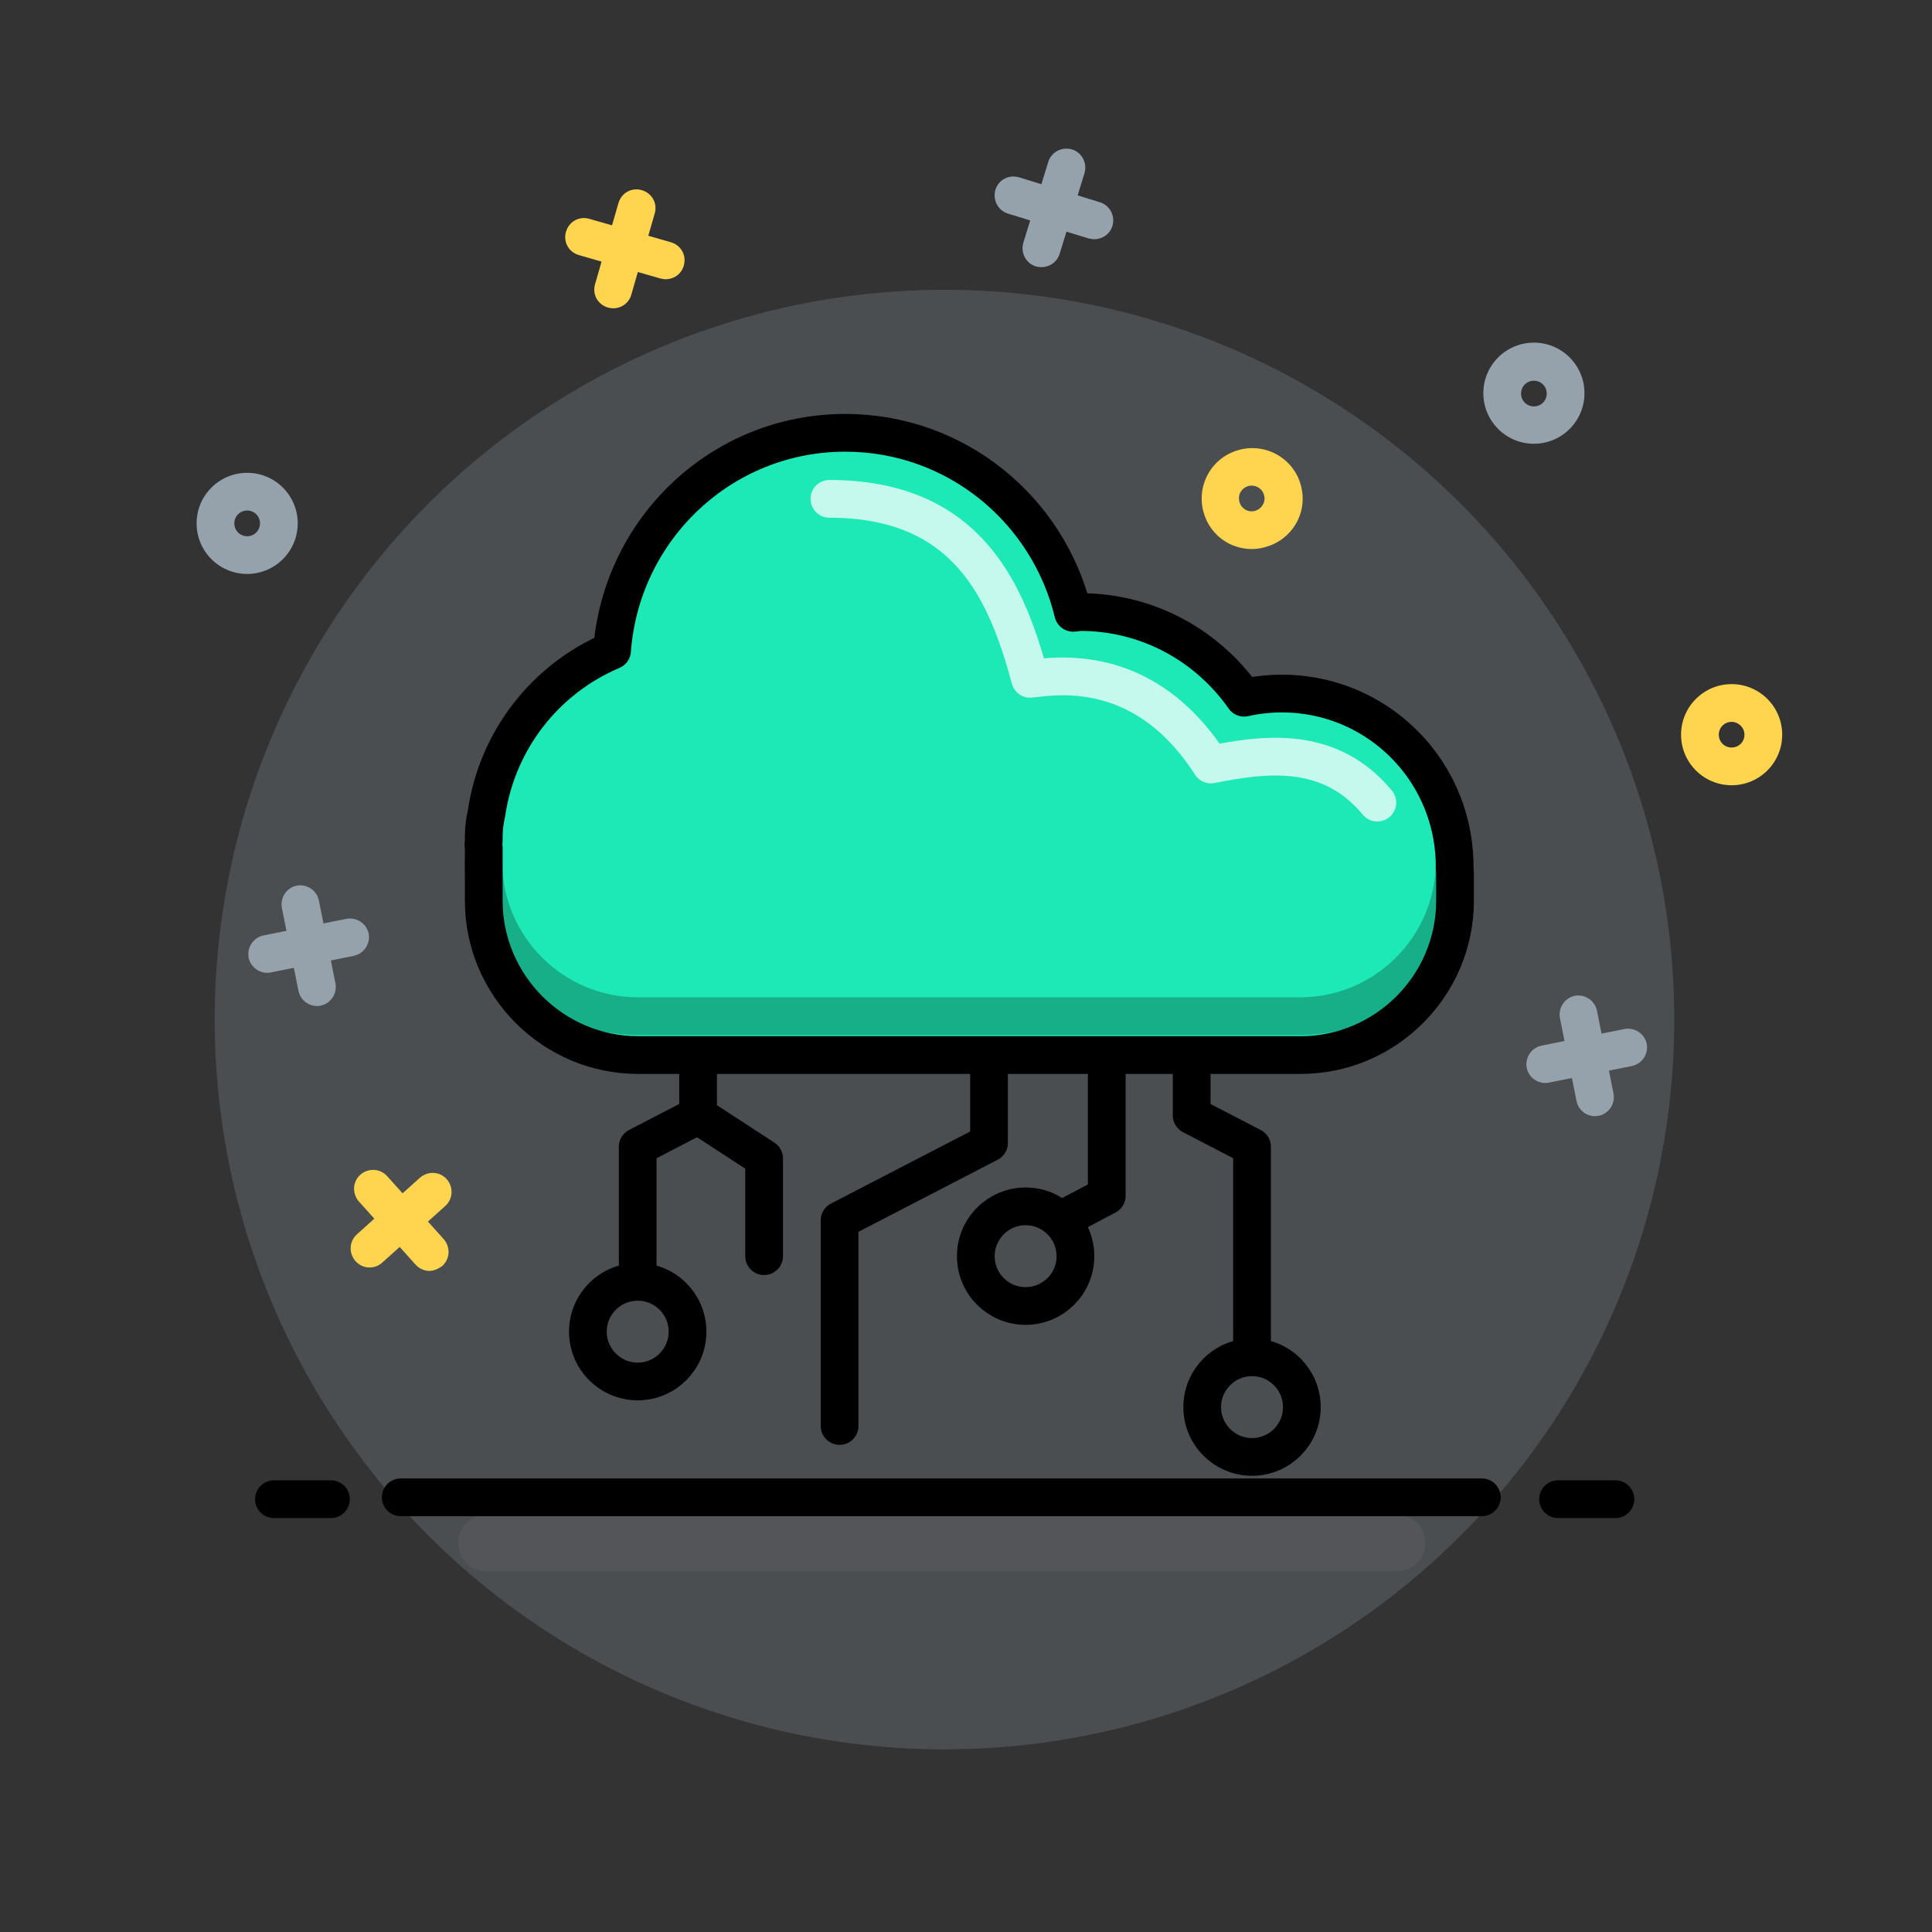 <?xml version="1.0" encoding="utf-8"?>
<!-- Generator: Adobe Illustrator 21.0.0, SVG Export Plug-In . SVG Version: 6.00 Build 0)  -->
<svg version="1.1" id="Layer_1" xmlns="http://www.w3.org/2000/svg" xmlns:xlink="http://www.w3.org/1999/xlink" x="0px" y="0px"
	 viewBox="0 0 512 512" style="enable-background:new 0 0 512 512;" xml:space="preserve">
<rect x="0" y="0" width="512" height="512" fill="#333333" stroke="none"/>
<style type="text/css">
	.st0{opacity:0.25;fill:#95A2AC;}
	.st1{fill:#FFD54F;}
	.st2{fill:#95A2AC;}
	.st3{fill:#1DE9B6;}
	.st4{opacity:0.25;fill:none;stroke:#6F6F6F;stroke-width:15;stroke-linecap:round;stroke-miterlimit:10;}
	.st5{opacity:0.75;fill:none;stroke:#FFFFFF;stroke-width:10;stroke-linecap:round;stroke-linejoin:round;stroke-miterlimit:10;}
	.st6{opacity:0.25;fill:none;stroke:#000000;stroke-width:10;stroke-linecap:round;stroke-linejoin:round;stroke-miterlimit:10;}
	.st7{fill:none;stroke:#000000;stroke-width:10;stroke-linecap:round;stroke-linejoin:round;stroke-miterlimit:10;}
</style>
<g id="background">
	<circle class="st0" cx="250.3" cy="270.2" r="193.4"/>
	<path class="st1" d="M331.8,145.5c-1.9,0-3.8-0.4-5.6-1.2l0,0c-6.7-3.1-9.6-11.1-6.5-17.8c3.1-6.7,11.1-9.6,17.8-6.5
		c3.2,1.5,5.7,4.2,6.9,7.5c1.2,3.4,1.1,7-0.4,10.2c-1.5,3.2-4.2,5.7-7.5,6.9C334.9,145.2,333.3,145.5,331.8,145.5z M330.3,135.2
		c1.7,0.8,3.7,0,4.5-1.7c0.4-0.8,0.4-1.7,0.1-2.6c-0.3-0.8-0.9-1.5-1.8-1.9c-1.7-0.8-3.7,0-4.5,1.7
		C327.9,132.4,328.6,134.4,330.3,135.2L330.3,135.2z"/>
	<g>
		<path class="st1" d="M113.8,336.8c-1.4,0-2.7-0.6-3.7-1.7l-15-16.7c-1.8-2.1-1.7-5.2,0.4-7.1c2.1-1.8,5.2-1.7,7.1,0.4l15,16.7
			c1.8,2.1,1.7,5.2-0.4,7.1C116.1,336.3,114.9,336.8,113.8,336.8z"/>
		<path class="st1" d="M97.9,335.9c-1.4,0-2.7-0.6-3.7-1.7c-1.8-2.1-1.7-5.2,0.4-7.1l16.7-15c2.1-1.8,5.2-1.7,7.1,0.4
			c1.8,2.1,1.7,5.2-0.4,7.1l-16.7,15C100.3,335.5,99.1,335.9,97.9,335.9z"/>
	</g>
	<g>
		<path class="st2" d="M422.7,295.8c-2.3,0-4.4-1.6-4.9-4l-4.4-22c-0.5-2.7,1.2-5.3,3.9-5.9c2.7-0.5,5.3,1.2,5.9,3.9l4.4,22
			c0.5,2.7-1.2,5.3-3.9,5.9C423.4,295.7,423,295.8,422.7,295.8z"/>
		<path class="st2" d="M409.5,287c-2.3,0-4.4-1.6-4.9-4c-0.5-2.7,1.2-5.3,3.9-5.9l22-4.4c2.7-0.5,5.3,1.2,5.9,3.9
			c0.5,2.7-1.2,5.3-3.9,5.9l-22,4.4C410.2,287,409.8,287,409.5,287z"/>
	</g>
	<g>
		<path class="st2" d="M84,266.6c-2.3,0-4.4-1.6-4.9-4l-4.4-22c-0.5-2.7,1.2-5.3,3.9-5.9c2.7-0.5,5.3,1.2,5.9,3.9l4.4,22
			c0.5,2.7-1.2,5.3-3.9,5.9C84.7,266.6,84.3,266.6,84,266.6z"/>
		<path class="st2" d="M70.8,257.8c-2.3,0-4.4-1.6-4.9-4c-0.5-2.7,1.2-5.3,3.9-5.9l22-4.4c2.7-0.5,5.3,1.2,5.9,3.9
			c0.5,2.7-1.2,5.3-3.9,5.9l-22,4.4C71.5,257.8,71.1,257.8,70.8,257.8z"/>
	</g>
	<g>
		<path class="st2" d="M276,70.8c-0.5,0-1-0.1-1.5-0.2c-2.6-0.8-4.1-3.6-3.3-6.3l6.6-21.4c0.8-2.6,3.6-4.1,6.3-3.3
			c2.6,0.8,4.1,3.6,3.3,6.3l-6.6,21.4C280.1,69.5,278.1,70.8,276,70.8z"/>
		<path class="st2" d="M290,63.4c-0.5,0-1-0.1-1.5-0.2l-21.4-6.6c-2.6-0.8-4.1-3.6-3.3-6.3s3.6-4.1,6.3-3.3l21.4,6.6
			c2.6,0.8,4.1,3.6,3.3,6.3C294.1,62.1,292.1,63.4,290,63.4z"/>
	</g>
	<path class="st2" d="M406.5,117.6c-7.4,0-13.4-6-13.4-13.4c0-7.4,6-13.4,13.4-13.4s13.4,6,13.4,13.4
		C419.9,111.6,413.9,117.6,406.5,117.6z M406.5,100.9c-1.9,0-3.4,1.5-3.4,3.4s1.5,3.4,3.4,3.4s3.4-1.5,3.4-3.4
		S408.4,100.9,406.5,100.9z"/>
	<path class="st2" d="M65.5,152.1c-7.4,0-13.4-6-13.4-13.4c0-7.4,6-13.4,13.4-13.4c7.4,0,13.4,6,13.4,13.4
		C78.9,146.1,72.9,152.1,65.5,152.1z M65.5,135.3c-1.9,0-3.4,1.5-3.4,3.4s1.5,3.4,3.4,3.4c1.9,0,3.4-1.5,3.4-3.4
		S67.4,135.3,65.5,135.3z"/>
	<path class="st1" d="M458.9,208.1c-7.4,0-13.4-6-13.4-13.4c0-7.4,6-13.4,13.4-13.4s13.4,6,13.4,13.4
		C472.3,202.1,466.3,208.1,458.9,208.1z M458.9,191.3c-1.9,0-3.4,1.5-3.4,3.4s1.5,3.4,3.4,3.4s3.4-1.5,3.4-3.4
		S460.7,191.3,458.9,191.3z"/>
	<g>
		<path class="st1" d="M162.5,81.7c-0.5,0-0.9-0.1-1.4-0.2c-2.7-0.8-4.2-3.5-3.4-6.2l6.2-21.5c0.8-2.7,3.5-4.2,6.2-3.4
			c2.7,0.8,4.2,3.5,3.4,6.2l-6.2,21.5C166.7,80.3,164.7,81.7,162.5,81.7z"/>
		<path class="st1" d="M176.4,74c-0.5,0-0.9-0.1-1.4-0.2l-21.6-6.2c-2.7-0.8-4.2-3.5-3.4-6.2c0.8-2.7,3.5-4.2,6.2-3.4l21.6,6.2
			c2.7,0.8,4.2,3.5,3.4,6.2C180.6,72.6,178.6,74,176.4,74z"/>
	</g>
</g>
<path id="shock_x5F_color" class="st3" d="M372.1,197.2c-11.5-11.5-27.6-15.6-42.4-12.3c-9.6-13.7-25.4-22.7-43.4-22.7
	c-0.6,0-1.3,0.2-1.9,0.2c-6.6-27.3-31-47.7-60.4-47.7c-32.8,0-59.4,25.5-61.8,57.7c-17.7,7.5-30.5,23.8-33.3,43.3
	c-0.5,2-0.7,4.2-0.7,6.3v1c0,0.3-0.1,0.5-0.1,0.8c0,0.3,0.1,0.5,0.1,0.8v14.1c0,22.5,18.4,40.9,40.9,40.9h175.6
	c22.5,0,40.9-18.4,40.9-40.9v-7.4c0-0.3-0.1-0.6-0.1-0.9C385.7,218.5,381.3,206.4,372.1,197.2z"/>
<g id="shadows-lights">
	<line class="st4" x1="370.2" y1="408.9" x2="128.9" y2="408.9"/>
	<path class="st5" d="M365,212.7c-12.8-15.5-30.4-12.8-44.1-10.1c-9.6-15-24.3-25.7-46.1-22.9c-0.6,0.1-1.2,0.1-1.8,0.2
		c-6.1-22.4-16.1-47.7-53.2-47.7"/>
	<path class="st6" d="M128.1,228.4c0,22.5,18.4,40.9,40.9,40.9h175.6c22.5,0,40.9-18.4,40.9-40.9"/>
</g>
<g id="lines">
	<line class="st7" x1="428.1" y1="397.3" x2="412.9" y2="397.3"/>
	<line class="st7" x1="87.7" y1="397.3" x2="72.6" y2="397.3"/>
	<line class="st7" x1="392.7" y1="396.8" x2="106.2" y2="396.8"/>
	<path class="st7" d="M372.1,197.2c-11.5-11.5-27.6-15.6-42.4-12.3c-9.6-13.7-25.4-22.7-43.4-22.7c-0.6,0-1.3,0.2-1.9,0.2
		c-6.6-27.3-31-47.7-60.4-47.7c-32.8,0-59.4,25.5-61.8,57.7c-17.7,7.5-30.5,23.8-33.3,43.3c-0.5,2-0.7,4.2-0.7,6.3v1
		c0,0.3-0.1,0.5-0.1,0.8c0,0.3,0.1,0.5,0.1,0.8v14.1c0,22.5,18.4,40.9,40.9,40.9h175.6c22.5,0,40.9-18.4,40.9-40.9v-7.4
		c0-0.3-0.1-0.6-0.1-0.9C385.7,218.5,381.3,206.4,372.1,197.2z"/>
	<circle class="st7" cx="331.8" cy="372.9" r="13.2"/>
	<polyline class="st7" points="331.8,356.9 331.8,303.9 315.8,295.6 315.8,279.8 	"/>
	<circle class="st7" cx="169" cy="352.9" r="13.2"/>
	<polyline class="st7" points="169,339.7 169,303.9 185,295.6 185,279.8 	"/>
	<polyline class="st7" points="202.5,332.9 202.5,307 185,295.6 	"/>
	<polyline class="st7" points="222.5,377.9 222.5,323.4 262.1,302.9 262.1,279.8 	"/>
	<circle class="st7" cx="271.8" cy="332.9" r="13.2"/>
	<polyline class="st7" points="281,323.4 293.3,316.9 293.3,279.8 	"/>
</g>
</svg>

